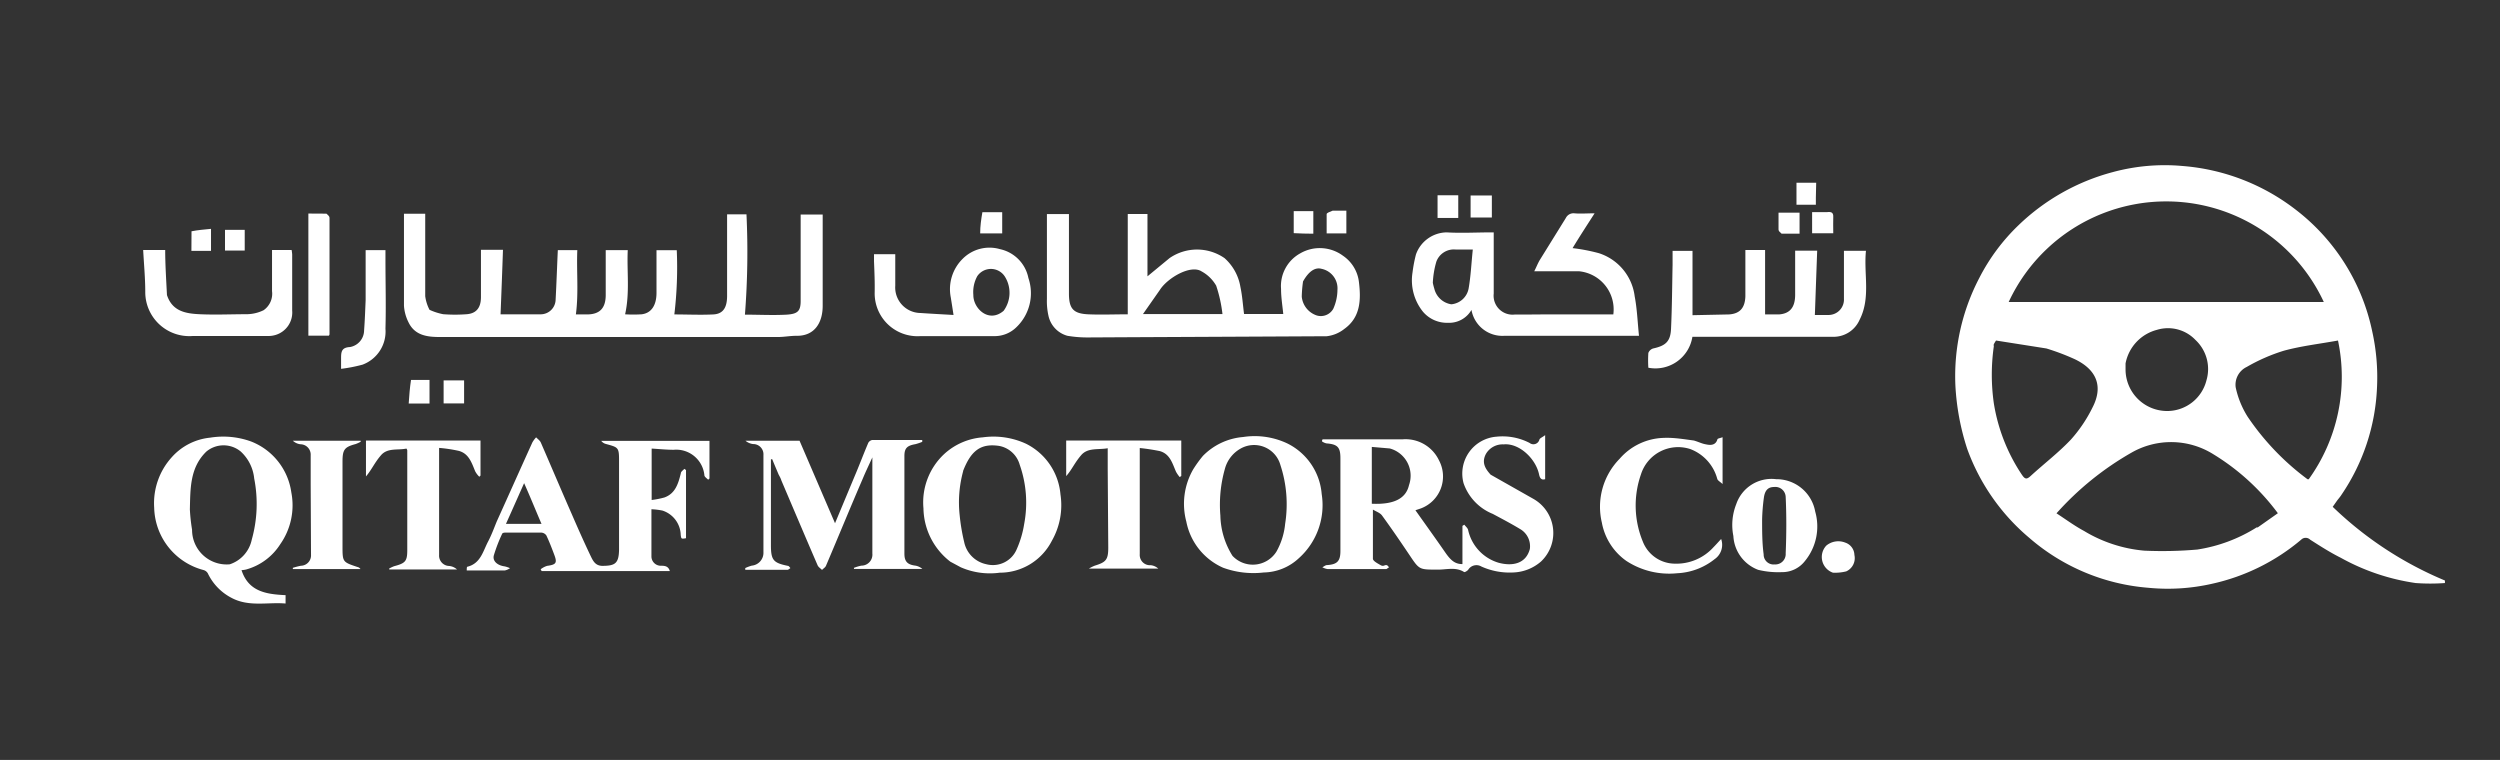 <svg id="Layer_1" data-name="Layer 1" xmlns="http://www.w3.org/2000/svg" viewBox="0 0 227 69"><rect x="0" y="0" width="227" height="69" fill="#333333" stroke="none"/><defs><style>.cls-1{fill:#ffffff;}</style></defs><path class="cls-1" d="M178.63,40.78A22.17,22.17,0,0,1,177.55,35a19.24,19.24,0,0,1,2.18-9.78,18,18,0,0,1,3.52-4.74,19.55,19.55,0,0,1,8.58-4.85,18,18,0,0,1,6.32-.56A19.24,19.24,0,0,1,208.4,19a18.75,18.75,0,0,1,7,11.1,19.22,19.22,0,0,1,.43,5.13,18.67,18.67,0,0,1-3.22,9.69c-.12.19-.27.36-.4.53l-.4.57A32.83,32.83,0,0,0,222,52.71l0,.23a18.17,18.17,0,0,1-2.66,0,19.78,19.78,0,0,1-6.79-2.29c-1-.5-1.88-1.07-2.79-1.65a.58.58,0,0,0-.81,0,18.79,18.79,0,0,1-8.07,4,18.11,18.11,0,0,1-5.82.37,18.74,18.74,0,0,1-10.81-4.54A19,19,0,0,1,178.63,40.78ZM200,27.42H211a15.77,15.77,0,0,0-28.61,0Zm5,20.47,1.83-1.29a20.72,20.72,0,0,0-5.85-5.35,7.23,7.23,0,0,0-7.44-.15,27.13,27.13,0,0,0-6.81,5.51c.86.56,1.64,1.14,2.5,1.6A12.71,12.71,0,0,0,194.7,50a36.75,36.75,0,0,0,4.81-.1A14.12,14.12,0,0,0,204.9,47.89ZM185.81,31.64l-4.57-.72a3.64,3.64,0,0,0-.2.33.38.38,0,0,0,0,.19,18.34,18.34,0,0,0,0,5.18,16.28,16.28,0,0,0,2.53,6.46c.27.4.42.5.8.15,1.22-1.12,2.55-2.13,3.68-3.33A12.87,12.87,0,0,0,190,37c1-1.93.36-3.44-1.6-4.38A20.68,20.68,0,0,0,185.81,31.64Zm23.72,11.88s.09,0,.1,0a15.92,15.92,0,0,0,2.66-12.6c-1.65.3-3.31.49-4.9.92A16.36,16.36,0,0,0,204,33.32a1.79,1.79,0,0,0-1,1.85,8.19,8.19,0,0,0,1.08,2.66A23.24,23.24,0,0,0,209.53,43.52ZM193,33c0,.18,0,.36,0,.55a3.78,3.78,0,0,0,3.82,3.77,3.68,3.68,0,0,0,3.53-2.8,3.61,3.61,0,0,0-1-3.65,3.44,3.44,0,0,0-3.5-.92A3.9,3.9,0,0,0,193,33Z"/><path class="cls-1" d="M135.35,43.1l3.85,2.18a3.56,3.56,0,0,1,.73,5.7,4.05,4.05,0,0,1-2.52,1,6.25,6.25,0,0,1-2.9-.54.88.88,0,0,0-1.2.3c-.09.1-.31.24-.37.2-.79-.5-1.66-.19-2.48-.22-1.6,0-1.59,0-2.47-1.31s-1.64-2.42-2.5-3.6c-.18-.25-.54-.36-.83-.54,0,1.58,0,3,0,4.46,0,.21.43.43.69.58s.34,0,.5,0,.19.13.29.21c-.09,0-.19.15-.28.15h-5.32a1.46,1.46,0,0,1-.47-.16c.14-.07.28-.2.43-.2.91-.06,1.21-.35,1.21-1.28,0-2.8,0-5.61,0-8.42,0-1-.25-1.27-1.27-1.35a1.1,1.1,0,0,1-.4-.18c0-.06,0-.12.06-.19h1.63c1.88,0,3.76,0,5.64,0a3.36,3.36,0,0,1,3.29,1.91A3.1,3.1,0,0,1,129,46.17l-.48.16c.92,1.3,1.85,2.59,2.75,3.89.5.71.88,1,1.52,1V47.75l.17-.11c.11.15.29.29.34.46a4,4,0,0,0,2.78,3c1.2.32,2.46.13,2.83-1.25a1.8,1.8,0,0,0-.88-1.81c-.81-.49-1.65-.93-2.49-1.38a4.63,4.63,0,0,1-2.65-2.79,3.36,3.36,0,0,1,3-4.22,5.34,5.34,0,0,1,3,.57.56.56,0,0,0,.89-.31c.05-.13.26-.2.52-.4v4c-.27.08-.46,0-.55-.42-.29-1.43-1.8-2.88-3.23-2.74a1.75,1.75,0,0,0-1.6.87C134.51,42,134.86,42.56,135.35,43.1Zm-9.16-2.38-1.63-.14v5.16c2,.09,3.1-.46,3.38-1.7A2.56,2.56,0,0,0,126.19,40.72Z"/><path class="cls-1" d="M45.1,47.36c1.1-2.43,2.16-4.81,3.24-7.19a2.48,2.48,0,0,1,.34-.46c.15.16.35.29.43.48.94,2.16,1.86,4.34,2.81,6.5.55,1.27,1.11,2.53,1.7,3.77.21.43.41.9,1.05.92,1.18,0,1.52-.21,1.54-1.47,0-2.7,0-5.4,0-8.11,0-1.18-.07-1.18-1.2-1.49a.78.78,0,0,1-.42-.28h9.83v3.42l-.12.11c-.12-.13-.32-.25-.34-.39a2.57,2.57,0,0,0-2.79-2.33c-.66,0-1.32-.07-2-.11V45.4a7.94,7.94,0,0,0,1.16-.23c1-.36,1.26-1.27,1.49-2.19,0-.16.21-.28.32-.41l.15.11v6.19c-.42.07-.43.08-.48-.29a2.39,2.39,0,0,0-1.66-2.22,6.22,6.22,0,0,0-1-.12c0,1.44,0,2.87,0,4.3a.85.85,0,0,0,.85.83c.31,0,.68,0,.82.48H49.18l-.09-.16a1.86,1.86,0,0,1,.59-.31c.81-.11.93-.26.65-1-.22-.59-.45-1.19-.72-1.76a.6.6,0,0,0-.48-.26c-1.06,0-2.11,0-3.17,0-.13,0-.33,0-.37.12a14,14,0,0,0-.75,1.95c-.14.53.35.92,1,1a2.9,2.9,0,0,1,.47.16,1.26,1.26,0,0,1-.48.21c-1.14,0-2.28,0-3.45,0,0-.16,0-.34.06-.34,1.21-.3,1.42-1.43,1.89-2.31C44.64,48.55,44.84,48,45.1,47.36Zm2.56.21h1.51c-.54-1.25-1-2.4-1.58-3.7-.58,1.3-1.1,2.48-1.65,3.7Z"/><path class="cls-1" d="M70.7,43.09c-.21-.5-.4-.94-.58-1.39H70v7.79c0,1.37.21,1.62,1.54,1.89.09,0,.16.13.23.2-.09.06-.18.16-.28.16H67.67l0-.16a3.77,3.77,0,0,1,.59-.22,1.17,1.17,0,0,0,1.06-1.23c0-2.94,0-5.87,0-8.81a.93.93,0,0,0-.94-1,1.32,1.32,0,0,1-.69-.3h4.91l3.22,7.49,1.74-4.17c.43-1,.84-2.1,1.28-3.13a.52.52,0,0,1,.37-.26h4.53l0,.17a5,5,0,0,1-.62.21c-.75.13-1,.36-1,1.07,0,3,0,5.91,0,8.87,0,.72.28,1,1,1.09a1.31,1.31,0,0,1,.63.3H77.54l0-.1a4,4,0,0,1,.67-.2,1,1,0,0,0,1-1.1V41.53c-.34.75-.62,1.33-.87,1.93C77.2,46.1,76.12,48.74,75,51.37c-.06.15-.24.25-.36.38-.14-.14-.33-.26-.4-.42-1.11-2.57-2.2-5.14-3.29-7.7C70.9,43.46,70.81,43.29,70.7,43.09Z"/><path class="cls-1" d="M22.35,51.71a2.49,2.49,0,0,1-.42.06c.63,1.94,2.23,2.19,4,2.27v.76c-1.63-.14-3.32.33-4.9-.51a4.86,4.86,0,0,1-2.16-2.23.65.65,0,0,0-.39-.3A6,6,0,0,1,14,46.1a6.22,6.22,0,0,1,1.62-4.61,5.37,5.37,0,0,1,3.46-1.75,7.42,7.42,0,0,1,3.7.34,5.82,5.82,0,0,1,3.67,4.62,6.14,6.14,0,0,1-1,4.71A5.36,5.36,0,0,1,22.35,51.71Zm-1.49-.47a3,3,0,0,0,2-2.24,12,12,0,0,0,.22-5.56A3.83,3.83,0,0,0,21.86,41a2.44,2.44,0,0,0-3.12,0c-1.51,1.46-1.45,3.38-1.5,5.25a16.35,16.35,0,0,0,.2,1.85A3.14,3.14,0,0,0,20.86,51.24Z"/><path class="cls-1" d="M109.23,41.39a5.78,5.78,0,0,1,3.65-1.71,6.93,6.93,0,0,1,4,.58,5.63,5.63,0,0,1,3.13,4.6,6.46,6.46,0,0,1-2.07,5.82,4.77,4.77,0,0,1-3.19,1.3,8,8,0,0,1-3.69-.43,5.78,5.78,0,0,1-3.34-4.18,6.28,6.28,0,0,1,.62-4.75A10.79,10.79,0,0,1,109.23,41.39Zm2.68,9.08a2.53,2.53,0,0,0,4-.4,6.41,6.41,0,0,0,.78-2.5,11.4,11.4,0,0,0-.43-5.35,2.48,2.48,0,0,0-3.61-1.49,3,3,0,0,0-1.44,1.88,11.94,11.94,0,0,0-.4,4.21A7.15,7.15,0,0,0,111.91,50.47Z"/><path class="cls-1" d="M86.29,51a6.23,6.23,0,0,1-2.44-4.84,6,6,0,0,1,1.89-4.94,5.81,5.81,0,0,1,3.5-1.51,7.07,7.07,0,0,1,3.92.58,5.68,5.68,0,0,1,3.13,4.6,6.52,6.52,0,0,1-.79,4.23A5.3,5.3,0,0,1,90.78,52a6.6,6.6,0,0,1-3.54-.49Zm1.16-8.2a10.75,10.75,0,0,0-.31,4,17.86,17.86,0,0,0,.41,2.43,2.59,2.59,0,0,0,2,2,2.35,2.35,0,0,0,2.76-1.34A9.22,9.22,0,0,0,93,47.55a10.36,10.36,0,0,0-.41-5.35,2.39,2.39,0,0,0-1.86-1.71C89.07,40.24,88.18,40.89,87.45,42.76Z"/><path class="cls-1" d="M153.81,40c.38.11.7.27,1,.33s.93.23,1.13-.43c0-.09.27-.12.47-.2v4.25c-.24-.22-.43-.31-.48-.46a4,4,0,0,0-2.44-2.71A3.54,3.54,0,0,0,149,43.07a8.58,8.58,0,0,0,.17,6.11,3.14,3.14,0,0,0,2.88,2,4.54,4.54,0,0,0,3.54-1.5c.22-.22.42-.45.69-.74a1.58,1.58,0,0,1-.59,1.83,5.87,5.87,0,0,1-3.4,1.28,7.11,7.11,0,0,1-4.62-1.12,5.45,5.45,0,0,1-2.22-3.47,6.22,6.22,0,0,1,1.61-5.8,5.5,5.5,0,0,1,4-1.9C151.94,39.72,152.85,39.87,153.81,40Z"/><path class="cls-1" d="M100.58,42.62V40.7c-.86.16-1.8-.08-2.41.63s-.83,1.3-1.36,1.9V40h10.45v3.22l-.14.1a2.69,2.69,0,0,1-.34-.49c-.33-.75-.54-1.61-1.47-1.87a18.35,18.35,0,0,0-1.82-.28v9.64a.93.93,0,0,0,1,1,1.21,1.21,0,0,1,.68.31h-6.3a3.31,3.31,0,0,1,.54-.27c1-.31,1.22-.52,1.22-1.63Z"/><path class="cls-1" d="M39.87,49v1.39a.94.94,0,0,0,.92,1,1.24,1.24,0,0,1,.71.32H35.34l0-.09a3.68,3.68,0,0,1,.45-.21c1-.26,1.18-.45,1.19-1.39,0-3,0-6.08,0-9.12,0,0,0-.07-.08-.17-.77.17-1.7-.09-2.3.6s-.84,1.31-1.37,1.93V40H43.63v3.18l-.11.11a2.11,2.11,0,0,1-.37-.49c-.32-.77-.57-1.61-1.49-1.86a13,13,0,0,0-1.79-.27Z"/><path class="cls-1" d="M161.27,43.51a3.57,3.57,0,0,1,3.55,2.94,4.94,4.94,0,0,1-.94,4.5,2.6,2.6,0,0,1-2.09,1,7.63,7.63,0,0,1-2.15-.21,3.48,3.48,0,0,1-2.25-3.07,5.12,5.12,0,0,1,.26-2.89A3.38,3.38,0,0,1,161.27,43.51ZM160,47.2c0,1,0,2.1.14,3.14a.9.9,0,0,0,1,.91.94.94,0,0,0,1-1c.07-1.71.08-3.42,0-5.12a.94.94,0,0,0-1.06-.91c-.64,0-.83.44-.91.9A17.44,17.44,0,0,0,160,47.2Z"/><path class="cls-1" d="M28.21,44c0-.93,0-1.8,0-2.66a.94.94,0,0,0-.92-1,1.24,1.24,0,0,1-.7-.32h6.16l0,.09a3.13,3.13,0,0,1-.46.21c-1,.27-1.19.49-1.19,1.58v7.67c0,1.46,0,1.46,1.35,1.91a.43.43,0,0,1,.28.19H26.59l0-.11a6.54,6.54,0,0,1,.73-.19.94.94,0,0,0,.92-1Z"/><path class="cls-1" d="M166.43,52a1.51,1.51,0,0,1-.6-2.46,1.7,1.7,0,0,1,1.72-.27,1.21,1.21,0,0,1,.83,1.12,1.32,1.32,0,0,1-.74,1.49A4.14,4.14,0,0,1,166.43,52Z"/><path class="cls-1" d="M40.28,35.71V34.54h1.86v2.09H40.28Z"/><path class="cls-1" d="M37.32,34.5H39v2.14H37.11C37.16,35.91,37.21,35.21,37.32,34.5Z"/><path class="cls-1" d="M39,28.13a5.4,5.4,0,0,0,1.24.4,14,14,0,0,0,2.15,0c.86-.07,1.27-.59,1.28-1.52,0-1.43,0-2.86,0-4.33h2q-.1,2.91-.22,5.86c1.09,0,2.36,0,3.62,0a1.36,1.36,0,0,0,1.38-1.32c.08-1.49.13-3,.2-4.51h1.77c-.08,1.93.13,3.88-.13,5.84h1c1.16,0,1.7-.56,1.71-1.74v-4.1h2c-.09,1.92.2,3.86-.24,5.83a12.33,12.33,0,0,0,1.49,0c.88-.1,1.35-.8,1.36-1.91,0-1.29,0-2.57,0-3.91h1.84a35.83,35.83,0,0,1-.22,5.83c1.17,0,2.36.06,3.55,0,.87-.05,1.24-.61,1.24-1.68,0-2.24,0-4.49,0-6.73v-.68h1.76a73,73,0,0,1-.14,9.11c1.27,0,2.54.07,3.8,0,1-.07,1.27-.32,1.26-1.3,0-2.37,0-4.75,0-7.12v-.67h2V20c0,2.59,0,5.18,0,7.77,0,1.52-.73,2.75-2.38,2.72-.56,0-1.12.11-1.67.11q-15.36,0-30.72,0c-1.14,0-2.27-.14-2.84-1.34a3.87,3.87,0,0,1-.41-1.51c0-2.76,0-5.53,0-8.34h1.93c0,.19,0,.4,0,.61,0,2.29,0,4.58,0,6.87A3.69,3.69,0,0,0,39,28.13Z"/><path class="cls-1" d="M98.85,30.64a10.72,10.72,0,0,1-1.93-.15,2.41,2.41,0,0,1-1.72-1.82,6,6,0,0,1-.14-1.53c0-2.55,0-5.1,0-7.7h2v7.21c0,1.37.39,1.83,1.76,1.89,1.17.05,2.34,0,3.58,0V19.43h1.79v5.66l2-1.65a4.39,4.39,0,0,1,5,0,4.48,4.48,0,0,1,1.44,2.62c.17.79.22,1.6.33,2.45h3.56c-.07-.74-.2-1.5-.2-2.27A3.39,3.39,0,0,1,118.07,23a3.54,3.54,0,0,1,3.87.22,3.35,3.35,0,0,1,1.45,2.38c.19,1.58.17,3.2-1.33,4.27a3.12,3.12,0,0,1-1.6.66C113.28,30.57,106.1,30.6,98.85,30.64Zm6.47-4.32-1.54,2.2H111a12.51,12.51,0,0,0-.57-2.58,3.4,3.4,0,0,0-1.33-1.3C108.1,24,106,25.25,105.32,26.32Zm13-.79a11.18,11.18,0,0,0-.12,1.41,2,2,0,0,0,1.35,1.7,1.29,1.29,0,0,0,1.51-.6,4.24,4.24,0,0,0,.38-1.71A1.81,1.81,0,0,0,120,24.41C119.43,24.25,118.85,24.61,118.33,25.53Z"/><path class="cls-1" d="M140.29,28.55h6.2a3.48,3.48,0,0,0-3.13-3.92c-1.3,0-2.61,0-4.05,0,.19-.37.31-.69.49-1l2.38-3.84a.77.77,0,0,1,.77-.42c.56.05,1.13,0,1.84,0-.72,1.12-1.39,2.15-2,3.16a16.26,16.26,0,0,1,2.39.46,4.73,4.73,0,0,1,3.25,3.92c.22,1.15.26,2.33.39,3.58H136.61a2.85,2.85,0,0,1-3-2.35,2.34,2.34,0,0,1-2.14,1.17,2.86,2.86,0,0,1-2.26-1,4.54,4.54,0,0,1-.95-3.59,12.52,12.52,0,0,1,.31-1.62,3,3,0,0,1,2.79-2c1.35.08,2.7,0,4.05,0l.22,0V23c0,1.22,0,2.44,0,3.66a1.72,1.72,0,0,0,1.91,1.9C138.4,28.57,139.31,28.55,140.29,28.55ZM130.1,25.68a5.54,5.54,0,0,0,.14.55,1.88,1.88,0,0,0,1.54,1.4,1.76,1.76,0,0,0,1.57-1.43c.2-1.14.25-2.31.38-3.54-.63,0-1.08,0-1.53,0a1.69,1.69,0,0,0-1.78,1.1A8.18,8.18,0,0,0,130.1,25.68Z"/><path class="cls-1" d="M157,28.55c1-.07,1.44-.61,1.48-1.63,0-1.37,0-2.75,0-4.12,0,0,0,0,0-.1h1.79v5.85c.35,0,.81,0,1.26,0,1-.07,1.47-.65,1.47-1.79,0-1.33,0-2.66,0-4h2c-.07,1.93-.14,3.87-.21,5.84.3,0,.75,0,1.21,0a1.4,1.4,0,0,0,1.43-1.47c0-1.44,0-2.87,0-4.36h2c-.22,2.09.45,4.26-.58,6.27a2.58,2.58,0,0,1-2.47,1.54c-4,0-8,0-12,0h-.71a3.4,3.4,0,0,1-4,2.81,10,10,0,0,1,0-1.34.67.67,0,0,1,.44-.41c1.14-.25,1.57-.64,1.62-1.79.09-1.93.1-3.86.14-5.79,0-.41,0-.82,0-1.28h1.81v5.84Z"/><path class="cls-1" d="M79.36,23.73c0-.26,0-.45,0-.65h1.93v2.86a2.32,2.32,0,0,0,2.29,2.48c1,.07,2,.12,3,.18-.09-.6-.17-1.1-.25-1.6a3.87,3.87,0,0,1,1.08-3.5,3.43,3.43,0,0,1,3.38-.88,3.35,3.35,0,0,1,2.59,2.63,4.27,4.27,0,0,1-1.08,4.45,2.81,2.81,0,0,1-2,.82c-2.25,0-4.49,0-6.73,0a3.89,3.89,0,0,1-4.15-3.93C79.44,25.64,79.4,24.72,79.36,23.73Zm11.77,4.49a2.77,2.77,0,0,0,.14-3.06,1.5,1.5,0,0,0-2.53-.09,3,3,0,0,0-.36,1.71C88.36,28,89.78,29.38,91.13,28.22Z"/><path class="cls-1" d="M15.16,26.79c.48,1.48,1.71,1.68,2.94,1.74,1.43.07,2.87,0,4.31,0a3.58,3.58,0,0,0,1.52-.36,1.82,1.82,0,0,0,.77-1.74V22.7h1.78a4,4,0,0,1,.05.4c0,1.7,0,3.4,0,5.09A2.13,2.13,0,0,1,25,30.42a2.28,2.28,0,0,1-.63.09H17.49a4,4,0,0,1-4.3-4c0-1.25-.12-2.5-.19-3.81h2C15,24,15.09,25.39,15.16,26.79Z"/><path class="cls-1" d="M33.2,27.24V22.71H35v.88c0,2.09.06,4.18,0,6.26a3.21,3.21,0,0,1-2.08,3.26,13.77,13.77,0,0,1-1.95.38c0-.39,0-.64,0-.89,0-.61,0-1.05.82-1.09A1.55,1.55,0,0,0,33.06,30C33.13,29.07,33.16,28.19,33.2,27.24Z"/><path class="cls-1" d="M29.64,19.4c.14.12.28.24.28.37q0,5.28,0,10.57s0,.07-.06.14H28V19.39Z"/><path class="cls-1" d="M131.66,19.79h-1.13V17.73h1.88v2.06Z"/><path class="cls-1" d="M135.46,18.49v1.26h-1.93v-2h1.93Z"/><path class="cls-1" d="M165.91,19.26c.4-.05.57.06.55.45s0,.95,0,1.47h-1.92V19.26Z"/><path class="cls-1" d="M161.77,21.22c-.14-.12-.28-.24-.28-.37,0-.49,0-1,0-1.54h1.91v1.91Z"/><path class="cls-1" d="M89.2,19.27H91v1.92H89C89,20.53,89.09,19.91,89.2,19.27Z"/><path class="cls-1" d="M121,19.13h1.25v2.06h-1.79c0-.59,0-1.17,0-1.74C120.45,19.33,120.74,19.24,121,19.13Z"/><path class="cls-1" d="M117.47,21.17c0-.69,0-1.34,0-2h1.78v2.05C118.63,21.21,118.07,21.21,117.47,21.17Z"/><path class="cls-1" d="M164.88,17.94c0,.25,0,.44,0,.65h-1.76v-2h1.79Z"/><path class="cls-1" d="M22.22,21.75v1H20.43V20.87h1.79Z"/><path class="cls-1" d="M17.39,21c.57-.11,1.14-.16,1.77-.22v2H17.38C17.38,22.21,17.38,21.63,17.39,21Z"/></svg>